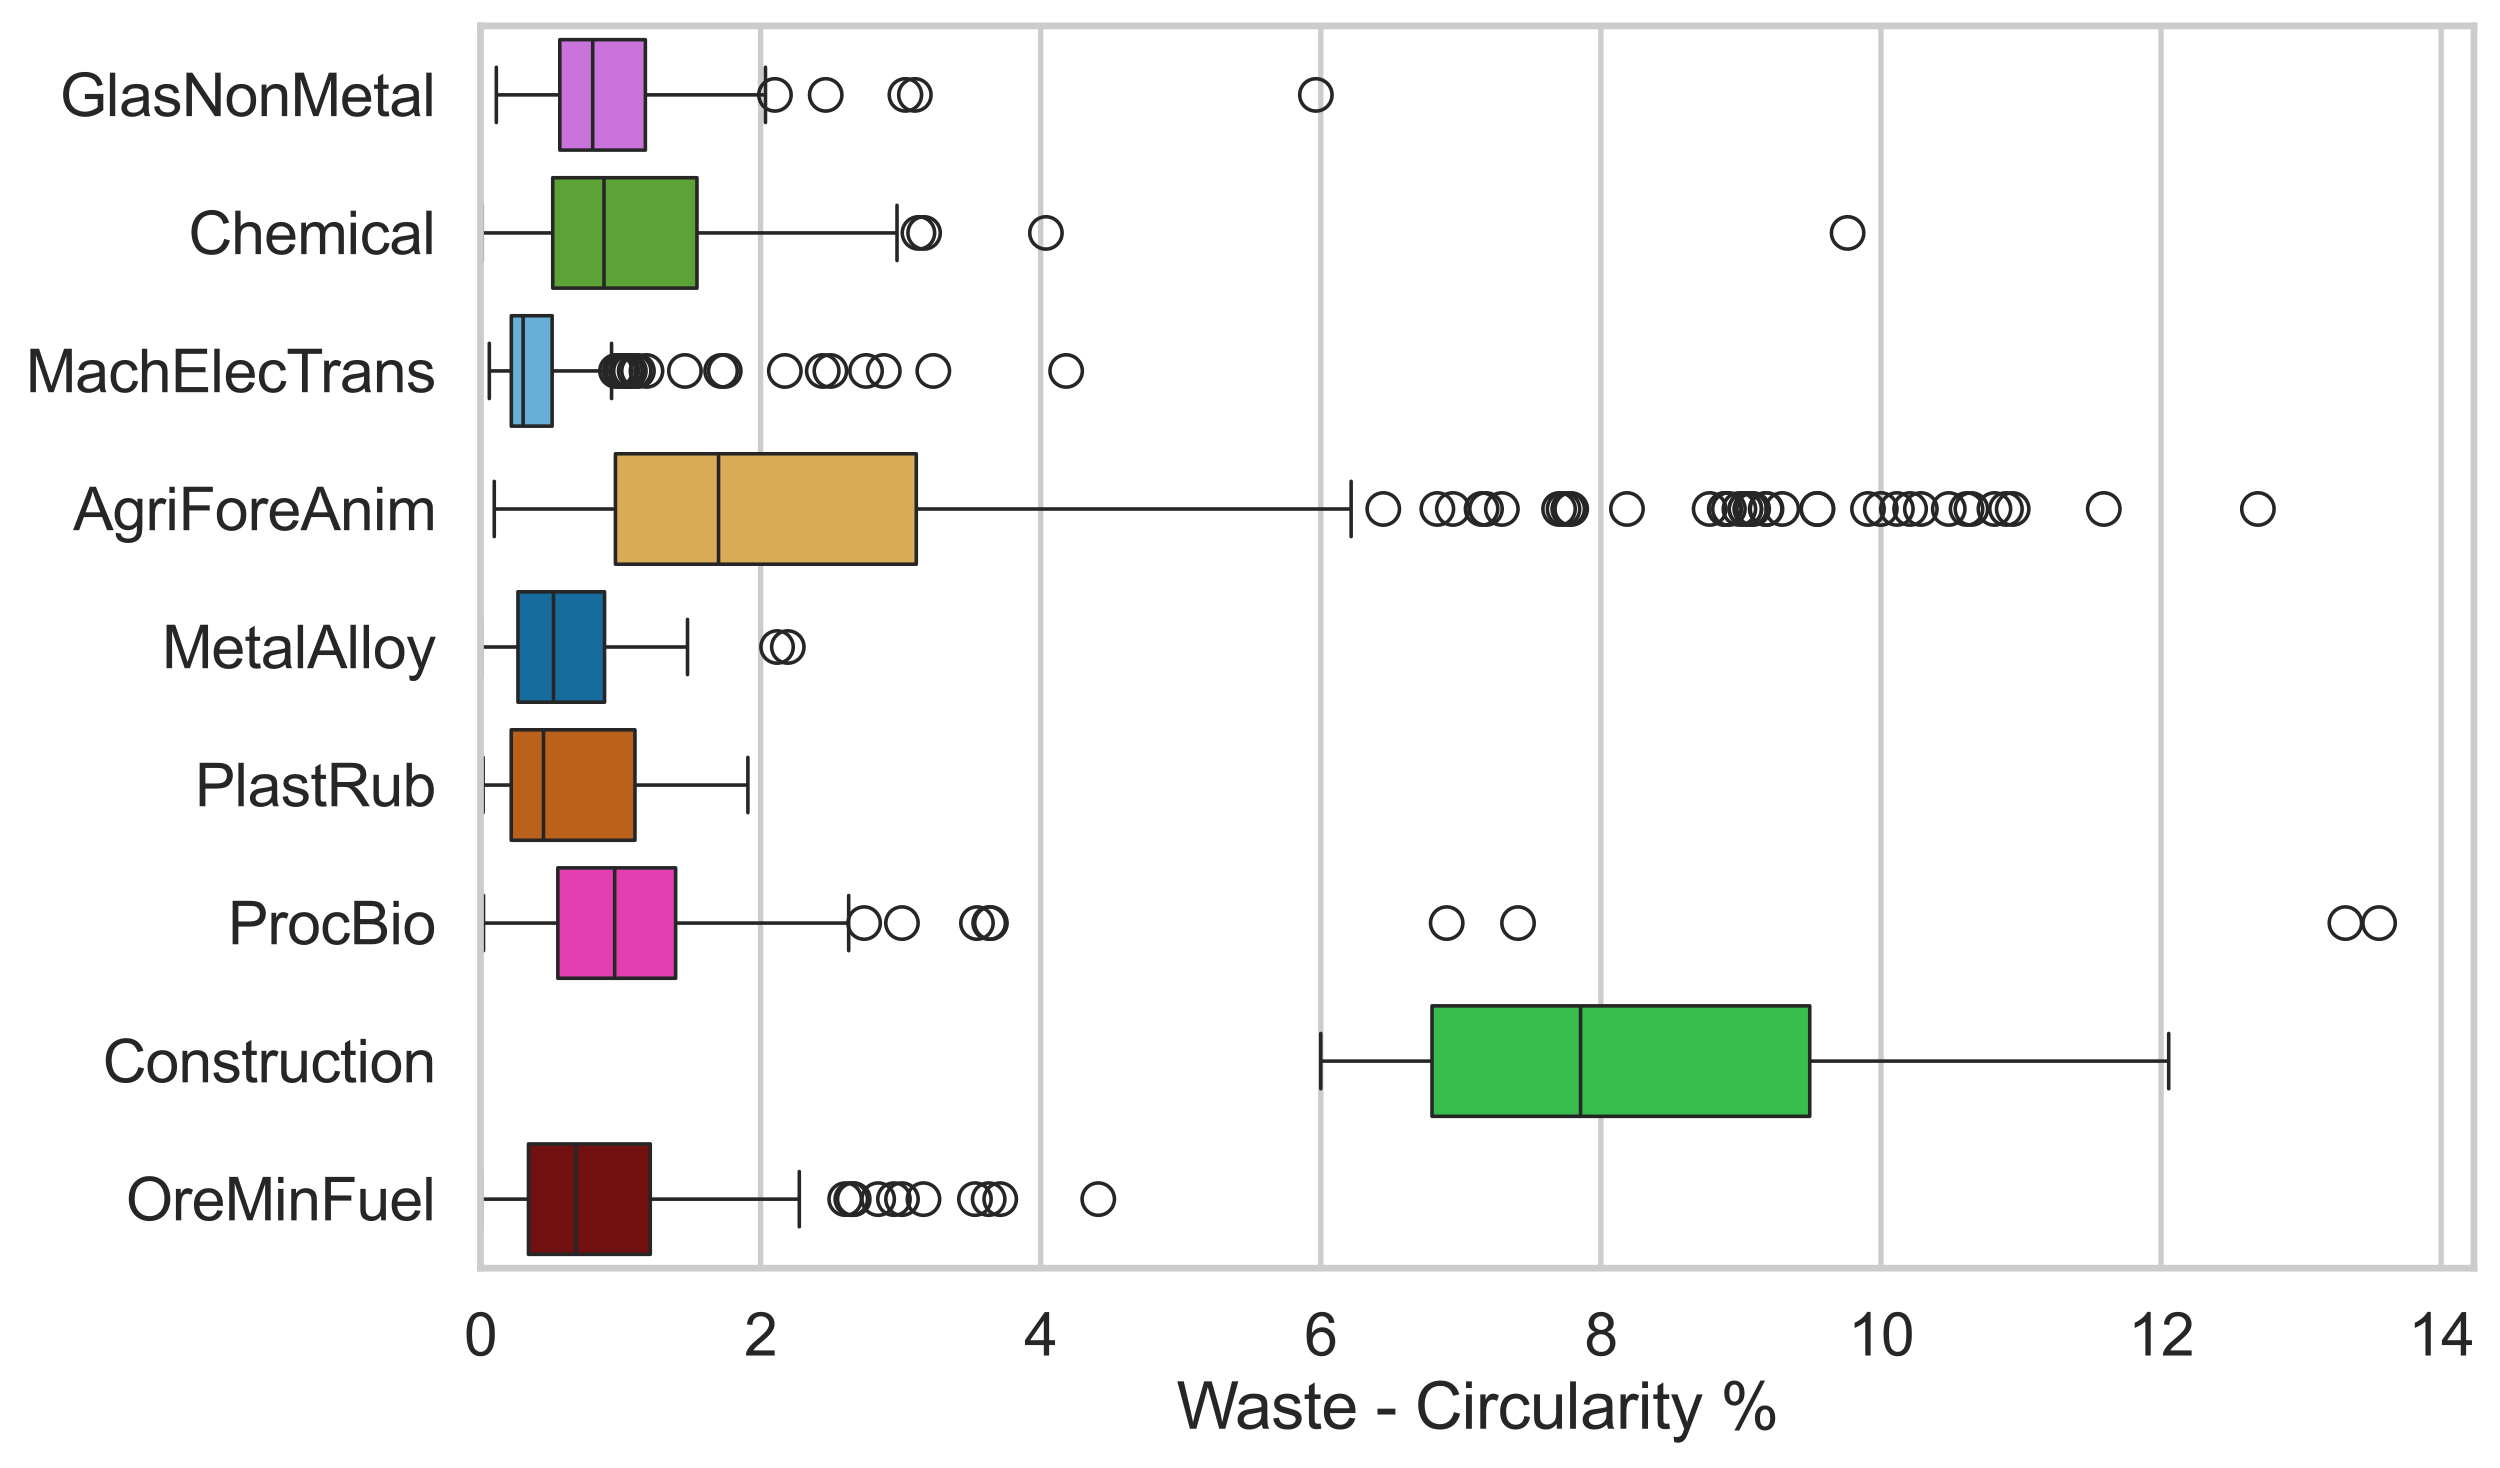 <?xml version="1.0" encoding="utf-8" standalone="no"?>
<!DOCTYPE svg PUBLIC "-//W3C//DTD SVG 1.1//EN"
  "http://www.w3.org/Graphics/SVG/1.1/DTD/svg11.dtd">
<svg xmlns:xlink="http://www.w3.org/1999/xlink" width="695.625pt" height="408.542pt" viewBox="0 0 695.625 408.542" xmlns="http://www.w3.org/2000/svg" version="1.1">
 <defs>
  <style type="text/css">*{stroke-linejoin: round; stroke-linecap: butt}</style>
 </defs>
 <g id="figure_1">
  <g id="patch_1">
   <path d="M 0 408.542 
L 695.625 408.542 
L 695.625 0 
L 0 0 
z
" style="fill: #ffffff"/>
  </g>
  <g id="axes_1">
   <g id="patch_2">
    <path d="M 133.697 352.86 
L 688.377 352.86 
L 688.377 7.2 
L 133.697 7.2 
z
" style="fill: #ffffff"/>
   </g>
   <g id="matplotlib.axis_1">
    <g id="xtick_1">
     <g id="line2d_1">
      <path d="M 133.697 352.86 
L 133.697 7.2 
" clip-path="url(#p8af85b19d1)" style="fill: none; stroke: #cccccc; stroke-width: 1.5; stroke-linecap: round"/>
     </g>
     <g id="text_1">
      <!-- 0 -->
      <g style="fill: #262626" transform="translate(129.109 377.17) scale(0.165 -0.165)">
       <defs>
        <path id="ArialMT-30" d="M 266 2259 
Q 266 3072 433 3567 
Q 600 4063 929 4331 
Q 1259 4600 1759 4600 
Q 2128 4600 2406 4451 
Q 2684 4303 2865 4023 
Q 3047 3744 3150 3342 
Q 3253 2941 3253 2259 
Q 3253 1453 3087 958 
Q 2922 463 2592 192 
Q 2263 -78 1759 -78 
Q 1097 -78 719 397 
Q 266 969 266 2259 
z
M 844 2259 
Q 844 1131 1108 757 
Q 1372 384 1759 384 
Q 2147 384 2411 759 
Q 2675 1134 2675 2259 
Q 2675 3391 2411 3762 
Q 2147 4134 1753 4134 
Q 1366 4134 1134 3806 
Q 844 3388 844 2259 
z
" transform="scale(0.016)"/>
       </defs>
       <use xlink:href="#ArialMT-30"/>
      </g>
     </g>
    </g>
    <g id="xtick_2">
     <g id="line2d_2">
      <path d="M 211.633 352.86 
L 211.633 7.2 
" clip-path="url(#p8af85b19d1)" style="fill: none; stroke: #cccccc; stroke-width: 1.5; stroke-linecap: round"/>
     </g>
     <g id="text_2">
      <!-- 2 -->
      <g style="fill: #262626" transform="translate(207.045 377.17) scale(0.165 -0.165)">
       <defs>
        <path id="ArialMT-32" d="M 3222 541 
L 3222 0 
L 194 0 
Q 188 203 259 391 
Q 375 700 629 1000 
Q 884 1300 1366 1694 
Q 2113 2306 2375 2664 
Q 2638 3022 2638 3341 
Q 2638 3675 2398 3904 
Q 2159 4134 1775 4134 
Q 1369 4134 1125 3890 
Q 881 3647 878 3216 
L 300 3275 
Q 359 3922 746 4261 
Q 1134 4600 1788 4600 
Q 2447 4600 2831 4234 
Q 3216 3869 3216 3328 
Q 3216 3053 3103 2787 
Q 2991 2522 2730 2228 
Q 2469 1934 1863 1422 
Q 1356 997 1212 845 
Q 1069 694 975 541 
L 3222 541 
z
" transform="scale(0.016)"/>
       </defs>
       <use xlink:href="#ArialMT-32"/>
      </g>
     </g>
    </g>
    <g id="xtick_3">
     <g id="line2d_3">
      <path d="M 289.569 352.86 
L 289.569 7.2 
" clip-path="url(#p8af85b19d1)" style="fill: none; stroke: #cccccc; stroke-width: 1.5; stroke-linecap: round"/>
     </g>
     <g id="text_3">
      <!-- 4 -->
      <g style="fill: #262626" transform="translate(284.981 377.17) scale(0.165 -0.165)">
       <defs>
        <path id="ArialMT-34" d="M 2069 0 
L 2069 1097 
L 81 1097 
L 81 1613 
L 2172 4581 
L 2631 4581 
L 2631 1613 
L 3250 1613 
L 3250 1097 
L 2631 1097 
L 2631 0 
L 2069 0 
z
M 2069 1613 
L 2069 3678 
L 634 1613 
L 2069 1613 
z
" transform="scale(0.016)"/>
       </defs>
       <use xlink:href="#ArialMT-34"/>
      </g>
     </g>
    </g>
    <g id="xtick_4">
     <g id="line2d_4">
      <path d="M 367.505 352.86 
L 367.505 7.2 
" clip-path="url(#p8af85b19d1)" style="fill: none; stroke: #cccccc; stroke-width: 1.5; stroke-linecap: round"/>
     </g>
     <g id="text_4">
      <!-- 6 -->
      <g style="fill: #262626" transform="translate(362.917 377.17) scale(0.165 -0.165)">
       <defs>
        <path id="ArialMT-36" d="M 3184 3459 
L 2625 3416 
Q 2550 3747 2413 3897 
Q 2184 4138 1850 4138 
Q 1581 4138 1378 3988 
Q 1113 3794 959 3422 
Q 806 3050 800 2363 
Q 1003 2672 1297 2822 
Q 1591 2972 1913 2972 
Q 2475 2972 2870 2558 
Q 3266 2144 3266 1488 
Q 3266 1056 3080 686 
Q 2894 316 2569 119 
Q 2244 -78 1831 -78 
Q 1128 -78 684 439 
Q 241 956 241 2144 
Q 241 3472 731 4075 
Q 1159 4600 1884 4600 
Q 2425 4600 2770 4297 
Q 3116 3994 3184 3459 
z
M 888 1484 
Q 888 1194 1011 928 
Q 1134 663 1356 523 
Q 1578 384 1822 384 
Q 2178 384 2434 671 
Q 2691 959 2691 1453 
Q 2691 1928 2437 2201 
Q 2184 2475 1800 2475 
Q 1419 2475 1153 2201 
Q 888 1928 888 1484 
z
" transform="scale(0.016)"/>
       </defs>
       <use xlink:href="#ArialMT-36"/>
      </g>
     </g>
    </g>
    <g id="xtick_5">
     <g id="line2d_5">
      <path d="M 445.441 352.86 
L 445.441 7.2 
" clip-path="url(#p8af85b19d1)" style="fill: none; stroke: #cccccc; stroke-width: 1.5; stroke-linecap: round"/>
     </g>
     <g id="text_5">
      <!-- 8 -->
      <g style="fill: #262626" transform="translate(440.854 377.17) scale(0.165 -0.165)">
       <defs>
        <path id="ArialMT-38" d="M 1131 2484 
Q 781 2613 612 2850 
Q 444 3088 444 3419 
Q 444 3919 803 4259 
Q 1163 4600 1759 4600 
Q 2359 4600 2725 4251 
Q 3091 3903 3091 3403 
Q 3091 3084 2923 2848 
Q 2756 2613 2416 2484 
Q 2838 2347 3058 2040 
Q 3278 1734 3278 1309 
Q 3278 722 2862 322 
Q 2447 -78 1769 -78 
Q 1091 -78 675 323 
Q 259 725 259 1325 
Q 259 1772 486 2073 
Q 713 2375 1131 2484 
z
M 1019 3438 
Q 1019 3113 1228 2906 
Q 1438 2700 1772 2700 
Q 2097 2700 2305 2904 
Q 2513 3109 2513 3406 
Q 2513 3716 2298 3927 
Q 2084 4138 1766 4138 
Q 1444 4138 1231 3931 
Q 1019 3725 1019 3438 
z
M 838 1322 
Q 838 1081 952 856 
Q 1066 631 1291 507 
Q 1516 384 1775 384 
Q 2178 384 2440 643 
Q 2703 903 2703 1303 
Q 2703 1709 2433 1975 
Q 2163 2241 1756 2241 
Q 1359 2241 1098 1978 
Q 838 1716 838 1322 
z
" transform="scale(0.016)"/>
       </defs>
       <use xlink:href="#ArialMT-38"/>
      </g>
     </g>
    </g>
    <g id="xtick_6">
     <g id="line2d_6">
      <path d="M 523.377 352.86 
L 523.377 7.2 
" clip-path="url(#p8af85b19d1)" style="fill: none; stroke: #cccccc; stroke-width: 1.5; stroke-linecap: round"/>
     </g>
     <g id="text_6">
      <!-- 10 -->
      <g style="fill: #262626" transform="translate(514.202 377.17) scale(0.165 -0.165)">
       <defs>
        <path id="ArialMT-31" d="M 2384 0 
L 1822 0 
L 1822 3584 
Q 1619 3391 1289 3197 
Q 959 3003 697 2906 
L 697 3450 
Q 1169 3672 1522 3987 
Q 1875 4303 2022 4600 
L 2384 4600 
L 2384 0 
z
" transform="scale(0.016)"/>
       </defs>
       <use xlink:href="#ArialMT-31"/>
       <use xlink:href="#ArialMT-30" transform="translate(55.615 0)"/>
      </g>
     </g>
    </g>
    <g id="xtick_7">
     <g id="line2d_7">
      <path d="M 601.313 352.86 
L 601.313 7.2 
" clip-path="url(#p8af85b19d1)" style="fill: none; stroke: #cccccc; stroke-width: 1.5; stroke-linecap: round"/>
     </g>
     <g id="text_7">
      <!-- 12 -->
      <g style="fill: #262626" transform="translate(592.138 377.17) scale(0.165 -0.165)">
       <use xlink:href="#ArialMT-31"/>
       <use xlink:href="#ArialMT-32" transform="translate(55.615 0)"/>
      </g>
     </g>
    </g>
    <g id="xtick_8">
     <g id="line2d_8">
      <path d="M 679.25 352.86 
L 679.25 7.2 
" clip-path="url(#p8af85b19d1)" style="fill: none; stroke: #cccccc; stroke-width: 1.5; stroke-linecap: round"/>
     </g>
     <g id="text_8">
      <!-- 14 -->
      <g style="fill: #262626" transform="translate(670.074 377.17) scale(0.165 -0.165)">
       <use xlink:href="#ArialMT-31"/>
       <use xlink:href="#ArialMT-34" transform="translate(55.615 0)"/>
      </g>
     </g>
    </g>
    <g id="text_9">
     <!-- Waste - Circularity % -->
     <g style="fill: #262626" transform="translate(327.366 397.553) scale(0.18 -0.18)">
      <defs>
       <path id="ArialMT-57" d="M 1294 0 
L 78 4581 
L 700 4581 
L 1397 1578 
Q 1509 1106 1591 641 
Q 1766 1375 1797 1488 
L 2669 4581 
L 3400 4581 
L 4056 2263 
Q 4303 1400 4413 641 
Q 4500 1075 4641 1638 
L 5359 4581 
L 5969 4581 
L 4713 0 
L 4128 0 
L 3163 3491 
Q 3041 3928 3019 4028 
Q 2947 3713 2884 3491 
L 1913 0 
L 1294 0 
z
" transform="scale(0.016)"/>
       <path id="ArialMT-61" d="M 2588 409 
Q 2275 144 1986 34 
Q 1697 -75 1366 -75 
Q 819 -75 525 192 
Q 231 459 231 875 
Q 231 1119 342 1320 
Q 453 1522 633 1644 
Q 813 1766 1038 1828 
Q 1203 1872 1538 1913 
Q 2219 1994 2541 2106 
Q 2544 2222 2544 2253 
Q 2544 2597 2384 2738 
Q 2169 2928 1744 2928 
Q 1347 2928 1158 2789 
Q 969 2650 878 2297 
L 328 2372 
Q 403 2725 575 2942 
Q 747 3159 1072 3276 
Q 1397 3394 1825 3394 
Q 2250 3394 2515 3294 
Q 2781 3194 2906 3042 
Q 3031 2891 3081 2659 
Q 3109 2516 3109 2141 
L 3109 1391 
Q 3109 606 3145 398 
Q 3181 191 3288 0 
L 2700 0 
Q 2613 175 2588 409 
z
M 2541 1666 
Q 2234 1541 1622 1453 
Q 1275 1403 1131 1340 
Q 988 1278 909 1158 
Q 831 1038 831 891 
Q 831 666 1001 516 
Q 1172 366 1500 366 
Q 1825 366 2078 508 
Q 2331 650 2450 897 
Q 2541 1088 2541 1459 
L 2541 1666 
z
" transform="scale(0.016)"/>
       <path id="ArialMT-73" d="M 197 991 
L 753 1078 
Q 800 744 1014 566 
Q 1228 388 1613 388 
Q 2000 388 2187 545 
Q 2375 703 2375 916 
Q 2375 1106 2209 1216 
Q 2094 1291 1634 1406 
Q 1016 1563 777 1677 
Q 538 1791 414 1992 
Q 291 2194 291 2438 
Q 291 2659 392 2848 
Q 494 3038 669 3163 
Q 800 3259 1026 3326 
Q 1253 3394 1513 3394 
Q 1903 3394 2198 3281 
Q 2494 3169 2634 2976 
Q 2775 2784 2828 2463 
L 2278 2388 
Q 2241 2644 2061 2787 
Q 1881 2931 1553 2931 
Q 1166 2931 1000 2803 
Q 834 2675 834 2503 
Q 834 2394 903 2306 
Q 972 2216 1119 2156 
Q 1203 2125 1616 2013 
Q 2213 1853 2448 1751 
Q 2684 1650 2818 1456 
Q 2953 1263 2953 975 
Q 2953 694 2789 445 
Q 2625 197 2315 61 
Q 2006 -75 1616 -75 
Q 969 -75 630 194 
Q 291 463 197 991 
z
" transform="scale(0.016)"/>
       <path id="ArialMT-74" d="M 1650 503 
L 1731 6 
Q 1494 -44 1306 -44 
Q 1000 -44 831 53 
Q 663 150 594 308 
Q 525 466 525 972 
L 525 2881 
L 113 2881 
L 113 3319 
L 525 3319 
L 525 4141 
L 1084 4478 
L 1084 3319 
L 1650 3319 
L 1650 2881 
L 1084 2881 
L 1084 941 
Q 1084 700 1114 631 
Q 1144 563 1211 522 
Q 1278 481 1403 481 
Q 1497 481 1650 503 
z
" transform="scale(0.016)"/>
       <path id="ArialMT-65" d="M 2694 1069 
L 3275 997 
Q 3138 488 2766 206 
Q 2394 -75 1816 -75 
Q 1088 -75 661 373 
Q 234 822 234 1631 
Q 234 2469 665 2931 
Q 1097 3394 1784 3394 
Q 2450 3394 2872 2941 
Q 3294 2488 3294 1666 
Q 3294 1616 3291 1516 
L 816 1516 
Q 847 969 1125 678 
Q 1403 388 1819 388 
Q 2128 388 2347 550 
Q 2566 713 2694 1069 
z
M 847 1978 
L 2700 1978 
Q 2663 2397 2488 2606 
Q 2219 2931 1791 2931 
Q 1403 2931 1139 2672 
Q 875 2413 847 1978 
z
" transform="scale(0.016)"/>
       <path id="ArialMT-20" transform="scale(0.016)"/>
       <path id="ArialMT-2d" d="M 203 1375 
L 203 1941 
L 1931 1941 
L 1931 1375 
L 203 1375 
z
" transform="scale(0.016)"/>
       <path id="ArialMT-43" d="M 3763 1606 
L 4369 1453 
Q 4178 706 3683 314 
Q 3188 -78 2472 -78 
Q 1731 -78 1267 223 
Q 803 525 561 1097 
Q 319 1669 319 2325 
Q 319 3041 592 3573 
Q 866 4106 1370 4382 
Q 1875 4659 2481 4659 
Q 3169 4659 3637 4309 
Q 4106 3959 4291 3325 
L 3694 3184 
Q 3534 3684 3231 3912 
Q 2928 4141 2469 4141 
Q 1941 4141 1586 3887 
Q 1231 3634 1087 3207 
Q 944 2781 944 2328 
Q 944 1744 1114 1308 
Q 1284 872 1643 656 
Q 2003 441 2422 441 
Q 2931 441 3284 734 
Q 3638 1028 3763 1606 
z
" transform="scale(0.016)"/>
       <path id="ArialMT-69" d="M 425 3934 
L 425 4581 
L 988 4581 
L 988 3934 
L 425 3934 
z
M 425 0 
L 425 3319 
L 988 3319 
L 988 0 
L 425 0 
z
" transform="scale(0.016)"/>
       <path id="ArialMT-72" d="M 416 0 
L 416 3319 
L 922 3319 
L 922 2816 
Q 1116 3169 1280 3281 
Q 1444 3394 1641 3394 
Q 1925 3394 2219 3213 
L 2025 2691 
Q 1819 2813 1613 2813 
Q 1428 2813 1281 2702 
Q 1134 2591 1072 2394 
Q 978 2094 978 1738 
L 978 0 
L 416 0 
z
" transform="scale(0.016)"/>
       <path id="ArialMT-63" d="M 2588 1216 
L 3141 1144 
Q 3050 572 2676 248 
Q 2303 -75 1759 -75 
Q 1078 -75 664 370 
Q 250 816 250 1647 
Q 250 2184 428 2587 
Q 606 2991 970 3192 
Q 1334 3394 1763 3394 
Q 2303 3394 2647 3120 
Q 2991 2847 3088 2344 
L 2541 2259 
Q 2463 2594 2264 2762 
Q 2066 2931 1784 2931 
Q 1359 2931 1093 2626 
Q 828 2322 828 1663 
Q 828 994 1084 691 
Q 1341 388 1753 388 
Q 2084 388 2306 591 
Q 2528 794 2588 1216 
z
" transform="scale(0.016)"/>
       <path id="ArialMT-75" d="M 2597 0 
L 2597 488 
Q 2209 -75 1544 -75 
Q 1250 -75 995 37 
Q 741 150 617 320 
Q 494 491 444 738 
Q 409 903 409 1263 
L 409 3319 
L 972 3319 
L 972 1478 
Q 972 1038 1006 884 
Q 1059 663 1231 536 
Q 1403 409 1656 409 
Q 1909 409 2131 539 
Q 2353 669 2445 892 
Q 2538 1116 2538 1541 
L 2538 3319 
L 3100 3319 
L 3100 0 
L 2597 0 
z
" transform="scale(0.016)"/>
       <path id="ArialMT-6c" d="M 409 0 
L 409 4581 
L 972 4581 
L 972 0 
L 409 0 
z
" transform="scale(0.016)"/>
       <path id="ArialMT-79" d="M 397 -1278 
L 334 -750 
Q 519 -800 656 -800 
Q 844 -800 956 -737 
Q 1069 -675 1141 -563 
Q 1194 -478 1313 -144 
Q 1328 -97 1363 -6 
L 103 3319 
L 709 3319 
L 1400 1397 
Q 1534 1031 1641 628 
Q 1738 1016 1872 1384 
L 2581 3319 
L 3144 3319 
L 1881 -56 
Q 1678 -603 1566 -809 
Q 1416 -1088 1222 -1217 
Q 1028 -1347 759 -1347 
Q 597 -1347 397 -1278 
z
" transform="scale(0.016)"/>
       <path id="ArialMT-25" d="M 372 3481 
Q 372 3972 619 4315 
Q 866 4659 1334 4659 
Q 1766 4659 2048 4351 
Q 2331 4044 2331 3447 
Q 2331 2866 2045 2552 
Q 1759 2238 1341 2238 
Q 925 2238 648 2547 
Q 372 2856 372 3481 
z
M 1350 4272 
Q 1141 4272 1002 4090 
Q 863 3909 863 3425 
Q 863 2984 1003 2804 
Q 1144 2625 1350 2625 
Q 1563 2625 1702 2806 
Q 1841 2988 1841 3469 
Q 1841 3913 1700 4092 
Q 1559 4272 1350 4272 
z
M 1353 -169 
L 3859 4659 
L 4316 4659 
L 1819 -169 
L 1353 -169 
z
M 3334 1075 
Q 3334 1569 3581 1911 
Q 3828 2253 4300 2253 
Q 4731 2253 5014 1945 
Q 5297 1638 5297 1041 
Q 5297 459 5011 145 
Q 4725 -169 4303 -169 
Q 3888 -169 3611 142 
Q 3334 453 3334 1075 
z
M 4316 1866 
Q 4103 1866 3964 1684 
Q 3825 1503 3825 1019 
Q 3825 581 3965 400 
Q 4106 219 4313 219 
Q 4528 219 4667 400 
Q 4806 581 4806 1063 
Q 4806 1506 4665 1686 
Q 4525 1866 4316 1866 
z
" transform="scale(0.016)"/>
      </defs>
      <use xlink:href="#ArialMT-57"/>
      <use xlink:href="#ArialMT-61" transform="translate(90.635 0)"/>
      <use xlink:href="#ArialMT-73" transform="translate(146.25 0)"/>
      <use xlink:href="#ArialMT-74" transform="translate(196.25 0)"/>
      <use xlink:href="#ArialMT-65" transform="translate(224.033 0)"/>
      <use xlink:href="#ArialMT-20" transform="translate(279.648 0)"/>
      <use xlink:href="#ArialMT-2d" transform="translate(307.432 0)"/>
      <use xlink:href="#ArialMT-20" transform="translate(340.732 0)"/>
      <use xlink:href="#ArialMT-43" transform="translate(368.516 0)"/>
      <use xlink:href="#ArialMT-69" transform="translate(440.732 0)"/>
      <use xlink:href="#ArialMT-72" transform="translate(462.949 0)"/>
      <use xlink:href="#ArialMT-63" transform="translate(496.25 0)"/>
      <use xlink:href="#ArialMT-75" transform="translate(546.25 0)"/>
      <use xlink:href="#ArialMT-6c" transform="translate(601.865 0)"/>
      <use xlink:href="#ArialMT-61" transform="translate(624.082 0)"/>
      <use xlink:href="#ArialMT-72" transform="translate(679.697 0)"/>
      <use xlink:href="#ArialMT-69" transform="translate(712.998 0)"/>
      <use xlink:href="#ArialMT-74" transform="translate(735.215 0)"/>
      <use xlink:href="#ArialMT-79" transform="translate(762.998 0)"/>
      <use xlink:href="#ArialMT-20" transform="translate(812.998 0)"/>
      <use xlink:href="#ArialMT-25" transform="translate(840.781 0)"/>
     </g>
    </g>
   </g>
   <g id="matplotlib.axis_2">
    <g id="ytick_1">
     <g id="text_10">
      <!-- GlasNonMetal -->
      <g style="fill: #262626" transform="translate(16.659 32.309) scale(0.165 -0.165)">
       <defs>
        <path id="ArialMT-47" d="M 2638 1797 
L 2638 2334 
L 4578 2338 
L 4578 638 
Q 4131 281 3656 101 
Q 3181 -78 2681 -78 
Q 2006 -78 1454 211 
Q 903 500 622 1047 
Q 341 1594 341 2269 
Q 341 2938 620 3517 
Q 900 4097 1425 4378 
Q 1950 4659 2634 4659 
Q 3131 4659 3532 4498 
Q 3934 4338 4162 4050 
Q 4391 3763 4509 3300 
L 3963 3150 
Q 3859 3500 3706 3700 
Q 3553 3900 3268 4020 
Q 2984 4141 2638 4141 
Q 2222 4141 1919 4014 
Q 1616 3888 1430 3681 
Q 1244 3475 1141 3228 
Q 966 2803 966 2306 
Q 966 1694 1177 1281 
Q 1388 869 1791 669 
Q 2194 469 2647 469 
Q 3041 469 3416 620 
Q 3791 772 3984 944 
L 3984 1797 
L 2638 1797 
z
" transform="scale(0.016)"/>
        <path id="ArialMT-4e" d="M 488 0 
L 488 4581 
L 1109 4581 
L 3516 984 
L 3516 4581 
L 4097 4581 
L 4097 0 
L 3475 0 
L 1069 3600 
L 1069 0 
L 488 0 
z
" transform="scale(0.016)"/>
        <path id="ArialMT-6f" d="M 213 1659 
Q 213 2581 725 3025 
Q 1153 3394 1769 3394 
Q 2453 3394 2887 2945 
Q 3322 2497 3322 1706 
Q 3322 1066 3130 698 
Q 2938 331 2570 128 
Q 2203 -75 1769 -75 
Q 1072 -75 642 372 
Q 213 819 213 1659 
z
M 791 1659 
Q 791 1022 1069 705 
Q 1347 388 1769 388 
Q 2188 388 2466 706 
Q 2744 1025 2744 1678 
Q 2744 2294 2464 2611 
Q 2184 2928 1769 2928 
Q 1347 2928 1069 2612 
Q 791 2297 791 1659 
z
" transform="scale(0.016)"/>
        <path id="ArialMT-6e" d="M 422 0 
L 422 3319 
L 928 3319 
L 928 2847 
Q 1294 3394 1984 3394 
Q 2284 3394 2536 3286 
Q 2788 3178 2913 3003 
Q 3038 2828 3088 2588 
Q 3119 2431 3119 2041 
L 3119 0 
L 2556 0 
L 2556 2019 
Q 2556 2363 2490 2533 
Q 2425 2703 2258 2804 
Q 2091 2906 1866 2906 
Q 1506 2906 1245 2678 
Q 984 2450 984 1813 
L 984 0 
L 422 0 
z
" transform="scale(0.016)"/>
        <path id="ArialMT-4d" d="M 475 0 
L 475 4581 
L 1388 4581 
L 2472 1338 
Q 2622 884 2691 659 
Q 2769 909 2934 1394 
L 4031 4581 
L 4847 4581 
L 4847 0 
L 4263 0 
L 4263 3834 
L 2931 0 
L 2384 0 
L 1059 3900 
L 1059 0 
L 475 0 
z
" transform="scale(0.016)"/>
       </defs>
       <use xlink:href="#ArialMT-47"/>
       <use xlink:href="#ArialMT-6c" transform="translate(77.783 0)"/>
       <use xlink:href="#ArialMT-61" transform="translate(100 0)"/>
       <use xlink:href="#ArialMT-73" transform="translate(155.615 0)"/>
       <use xlink:href="#ArialMT-4e" transform="translate(205.615 0)"/>
       <use xlink:href="#ArialMT-6f" transform="translate(277.832 0)"/>
       <use xlink:href="#ArialMT-6e" transform="translate(333.447 0)"/>
       <use xlink:href="#ArialMT-4d" transform="translate(389.062 0)"/>
       <use xlink:href="#ArialMT-65" transform="translate(472.363 0)"/>
       <use xlink:href="#ArialMT-74" transform="translate(527.979 0)"/>
       <use xlink:href="#ArialMT-61" transform="translate(555.762 0)"/>
       <use xlink:href="#ArialMT-6c" transform="translate(611.377 0)"/>
      </g>
     </g>
    </g>
    <g id="ytick_2">
     <g id="text_11">
      <!-- Chemical -->
      <g style="fill: #262626" transform="translate(52.428 70.715) scale(0.165 -0.165)">
       <defs>
        <path id="ArialMT-68" d="M 422 0 
L 422 4581 
L 984 4581 
L 984 2938 
Q 1378 3394 1978 3394 
Q 2347 3394 2619 3248 
Q 2891 3103 3008 2847 
Q 3125 2591 3125 2103 
L 3125 0 
L 2563 0 
L 2563 2103 
Q 2563 2525 2380 2717 
Q 2197 2909 1863 2909 
Q 1613 2909 1392 2779 
Q 1172 2650 1078 2428 
Q 984 2206 984 1816 
L 984 0 
L 422 0 
z
" transform="scale(0.016)"/>
        <path id="ArialMT-6d" d="M 422 0 
L 422 3319 
L 925 3319 
L 925 2853 
Q 1081 3097 1340 3245 
Q 1600 3394 1931 3394 
Q 2300 3394 2536 3241 
Q 2772 3088 2869 2813 
Q 3263 3394 3894 3394 
Q 4388 3394 4653 3120 
Q 4919 2847 4919 2278 
L 4919 0 
L 4359 0 
L 4359 2091 
Q 4359 2428 4304 2576 
Q 4250 2725 4106 2815 
Q 3963 2906 3769 2906 
Q 3419 2906 3187 2673 
Q 2956 2441 2956 1928 
L 2956 0 
L 2394 0 
L 2394 2156 
Q 2394 2531 2256 2718 
Q 2119 2906 1806 2906 
Q 1569 2906 1367 2781 
Q 1166 2656 1075 2415 
Q 984 2175 984 1722 
L 984 0 
L 422 0 
z
" transform="scale(0.016)"/>
       </defs>
       <use xlink:href="#ArialMT-43"/>
       <use xlink:href="#ArialMT-68" transform="translate(72.217 0)"/>
       <use xlink:href="#ArialMT-65" transform="translate(127.832 0)"/>
       <use xlink:href="#ArialMT-6d" transform="translate(183.447 0)"/>
       <use xlink:href="#ArialMT-69" transform="translate(266.748 0)"/>
       <use xlink:href="#ArialMT-63" transform="translate(288.965 0)"/>
       <use xlink:href="#ArialMT-61" transform="translate(338.965 0)"/>
       <use xlink:href="#ArialMT-6c" transform="translate(394.58 0)"/>
      </g>
     </g>
    </g>
    <g id="ytick_3">
     <g id="text_12">
      <!-- MachElecTrans -->
      <g style="fill: #262626" transform="translate(7.2 109.122) scale(0.165 -0.165)">
       <defs>
        <path id="ArialMT-45" d="M 506 0 
L 506 4581 
L 3819 4581 
L 3819 4041 
L 1113 4041 
L 1113 2638 
L 3647 2638 
L 3647 2100 
L 1113 2100 
L 1113 541 
L 3925 541 
L 3925 0 
L 506 0 
z
" transform="scale(0.016)"/>
        <path id="ArialMT-54" d="M 1659 0 
L 1659 4041 
L 150 4041 
L 150 4581 
L 3781 4581 
L 3781 4041 
L 2266 4041 
L 2266 0 
L 1659 0 
z
" transform="scale(0.016)"/>
       </defs>
       <use xlink:href="#ArialMT-4d"/>
       <use xlink:href="#ArialMT-61" transform="translate(83.301 0)"/>
       <use xlink:href="#ArialMT-63" transform="translate(138.916 0)"/>
       <use xlink:href="#ArialMT-68" transform="translate(188.916 0)"/>
       <use xlink:href="#ArialMT-45" transform="translate(244.531 0)"/>
       <use xlink:href="#ArialMT-6c" transform="translate(311.23 0)"/>
       <use xlink:href="#ArialMT-65" transform="translate(333.447 0)"/>
       <use xlink:href="#ArialMT-63" transform="translate(389.062 0)"/>
       <use xlink:href="#ArialMT-54" transform="translate(439.062 0)"/>
       <use xlink:href="#ArialMT-72" transform="translate(496.396 0)"/>
       <use xlink:href="#ArialMT-61" transform="translate(529.697 0)"/>
       <use xlink:href="#ArialMT-6e" transform="translate(585.312 0)"/>
       <use xlink:href="#ArialMT-73" transform="translate(640.928 0)"/>
      </g>
     </g>
    </g>
    <g id="ytick_4">
     <g id="text_13">
      <!-- AgriForeAnim -->
      <g style="fill: #262626" transform="translate(20.341 147.529) scale(0.165 -0.165)">
       <defs>
        <path id="ArialMT-41" d="M -9 0 
L 1750 4581 
L 2403 4581 
L 4278 0 
L 3588 0 
L 3053 1388 
L 1138 1388 
L 634 0 
L -9 0 
z
M 1313 1881 
L 2866 1881 
L 2388 3150 
Q 2169 3728 2063 4100 
Q 1975 3659 1816 3225 
L 1313 1881 
z
" transform="scale(0.016)"/>
        <path id="ArialMT-67" d="M 319 -275 
L 866 -356 
Q 900 -609 1056 -725 
Q 1266 -881 1628 -881 
Q 2019 -881 2231 -725 
Q 2444 -569 2519 -288 
Q 2563 -116 2559 434 
Q 2191 0 1641 0 
Q 956 0 581 494 
Q 206 988 206 1678 
Q 206 2153 378 2554 
Q 550 2956 876 3175 
Q 1203 3394 1644 3394 
Q 2231 3394 2613 2919 
L 2613 3319 
L 3131 3319 
L 3131 450 
Q 3131 -325 2973 -648 
Q 2816 -972 2473 -1159 
Q 2131 -1347 1631 -1347 
Q 1038 -1347 672 -1080 
Q 306 -813 319 -275 
z
M 784 1719 
Q 784 1066 1043 766 
Q 1303 466 1694 466 
Q 2081 466 2343 764 
Q 2606 1063 2606 1700 
Q 2606 2309 2336 2618 
Q 2066 2928 1684 2928 
Q 1309 2928 1046 2623 
Q 784 2319 784 1719 
z
" transform="scale(0.016)"/>
        <path id="ArialMT-46" d="M 525 0 
L 525 4581 
L 3616 4581 
L 3616 4041 
L 1131 4041 
L 1131 2622 
L 3281 2622 
L 3281 2081 
L 1131 2081 
L 1131 0 
L 525 0 
z
" transform="scale(0.016)"/>
       </defs>
       <use xlink:href="#ArialMT-41"/>
       <use xlink:href="#ArialMT-67" transform="translate(66.699 0)"/>
       <use xlink:href="#ArialMT-72" transform="translate(122.314 0)"/>
       <use xlink:href="#ArialMT-69" transform="translate(155.615 0)"/>
       <use xlink:href="#ArialMT-46" transform="translate(177.832 0)"/>
       <use xlink:href="#ArialMT-6f" transform="translate(238.916 0)"/>
       <use xlink:href="#ArialMT-72" transform="translate(294.531 0)"/>
       <use xlink:href="#ArialMT-65" transform="translate(327.832 0)"/>
       <use xlink:href="#ArialMT-41" transform="translate(383.447 0)"/>
       <use xlink:href="#ArialMT-6e" transform="translate(450.146 0)"/>
       <use xlink:href="#ArialMT-69" transform="translate(505.762 0)"/>
       <use xlink:href="#ArialMT-6d" transform="translate(527.979 0)"/>
      </g>
     </g>
    </g>
    <g id="ytick_5">
     <g id="text_14">
      <!-- MetalAlloy -->
      <g style="fill: #262626" transform="translate(45.088 185.935) scale(0.165 -0.165)">
       <use xlink:href="#ArialMT-4d"/>
       <use xlink:href="#ArialMT-65" transform="translate(83.301 0)"/>
       <use xlink:href="#ArialMT-74" transform="translate(138.916 0)"/>
       <use xlink:href="#ArialMT-61" transform="translate(166.699 0)"/>
       <use xlink:href="#ArialMT-6c" transform="translate(222.314 0)"/>
       <use xlink:href="#ArialMT-41" transform="translate(244.531 0)"/>
       <use xlink:href="#ArialMT-6c" transform="translate(311.23 0)"/>
       <use xlink:href="#ArialMT-6c" transform="translate(333.447 0)"/>
       <use xlink:href="#ArialMT-6f" transform="translate(355.664 0)"/>
       <use xlink:href="#ArialMT-79" transform="translate(411.279 0)"/>
      </g>
     </g>
    </g>
    <g id="ytick_6">
     <g id="text_15">
      <!-- PlastRub -->
      <g style="fill: #262626" transform="translate(54.248 224.342) scale(0.165 -0.165)">
       <defs>
        <path id="ArialMT-50" d="M 494 0 
L 494 4581 
L 2222 4581 
Q 2678 4581 2919 4538 
Q 3256 4481 3484 4323 
Q 3713 4166 3852 3881 
Q 3991 3597 3991 3256 
Q 3991 2672 3619 2267 
Q 3247 1863 2275 1863 
L 1100 1863 
L 1100 0 
L 494 0 
z
M 1100 2403 
L 2284 2403 
Q 2872 2403 3119 2622 
Q 3366 2841 3366 3238 
Q 3366 3525 3220 3729 
Q 3075 3934 2838 4000 
Q 2684 4041 2272 4041 
L 1100 4041 
L 1100 2403 
z
" transform="scale(0.016)"/>
        <path id="ArialMT-52" d="M 503 0 
L 503 4581 
L 2534 4581 
Q 3147 4581 3465 4457 
Q 3784 4334 3975 4021 
Q 4166 3709 4166 3331 
Q 4166 2844 3850 2509 
Q 3534 2175 2875 2084 
Q 3116 1969 3241 1856 
Q 3506 1613 3744 1247 
L 4541 0 
L 3778 0 
L 3172 953 
Q 2906 1366 2734 1584 
Q 2563 1803 2427 1890 
Q 2291 1978 2150 2013 
Q 2047 2034 1813 2034 
L 1109 2034 
L 1109 0 
L 503 0 
z
M 1109 2559 
L 2413 2559 
Q 2828 2559 3062 2645 
Q 3297 2731 3419 2920 
Q 3541 3109 3541 3331 
Q 3541 3656 3305 3865 
Q 3069 4075 2559 4075 
L 1109 4075 
L 1109 2559 
z
" transform="scale(0.016)"/>
        <path id="ArialMT-62" d="M 941 0 
L 419 0 
L 419 4581 
L 981 4581 
L 981 2947 
Q 1338 3394 1891 3394 
Q 2197 3394 2470 3270 
Q 2744 3147 2920 2923 
Q 3097 2700 3197 2384 
Q 3297 2069 3297 1709 
Q 3297 856 2875 390 
Q 2453 -75 1863 -75 
Q 1275 -75 941 416 
L 941 0 
z
M 934 1684 
Q 934 1088 1097 822 
Q 1363 388 1816 388 
Q 2184 388 2453 708 
Q 2722 1028 2722 1663 
Q 2722 2313 2464 2622 
Q 2206 2931 1841 2931 
Q 1472 2931 1203 2611 
Q 934 2291 934 1684 
z
" transform="scale(0.016)"/>
       </defs>
       <use xlink:href="#ArialMT-50"/>
       <use xlink:href="#ArialMT-6c" transform="translate(66.699 0)"/>
       <use xlink:href="#ArialMT-61" transform="translate(88.916 0)"/>
       <use xlink:href="#ArialMT-73" transform="translate(144.531 0)"/>
       <use xlink:href="#ArialMT-74" transform="translate(194.531 0)"/>
       <use xlink:href="#ArialMT-52" transform="translate(222.314 0)"/>
       <use xlink:href="#ArialMT-75" transform="translate(294.531 0)"/>
       <use xlink:href="#ArialMT-62" transform="translate(350.146 0)"/>
      </g>
     </g>
    </g>
    <g id="ytick_7">
     <g id="text_16">
      <!-- ProcBio -->
      <g style="fill: #262626" transform="translate(63.424 262.749) scale(0.165 -0.165)">
       <defs>
        <path id="ArialMT-42" d="M 469 0 
L 469 4581 
L 2188 4581 
Q 2713 4581 3030 4442 
Q 3347 4303 3526 4014 
Q 3706 3725 3706 3409 
Q 3706 3116 3547 2856 
Q 3388 2597 3066 2438 
Q 3481 2316 3704 2022 
Q 3928 1728 3928 1328 
Q 3928 1006 3792 729 
Q 3656 453 3456 303 
Q 3256 153 2954 76 
Q 2653 0 2216 0 
L 469 0 
z
M 1075 2656 
L 2066 2656 
Q 2469 2656 2644 2709 
Q 2875 2778 2992 2937 
Q 3109 3097 3109 3338 
Q 3109 3566 3000 3739 
Q 2891 3913 2687 3977 
Q 2484 4041 1991 4041 
L 1075 4041 
L 1075 2656 
z
M 1075 541 
L 2216 541 
Q 2509 541 2628 563 
Q 2838 600 2978 687 
Q 3119 775 3209 942 
Q 3300 1109 3300 1328 
Q 3300 1584 3169 1773 
Q 3038 1963 2805 2039 
Q 2572 2116 2134 2116 
L 1075 2116 
L 1075 541 
z
" transform="scale(0.016)"/>
       </defs>
       <use xlink:href="#ArialMT-50"/>
       <use xlink:href="#ArialMT-72" transform="translate(66.699 0)"/>
       <use xlink:href="#ArialMT-6f" transform="translate(100 0)"/>
       <use xlink:href="#ArialMT-63" transform="translate(155.615 0)"/>
       <use xlink:href="#ArialMT-42" transform="translate(205.615 0)"/>
       <use xlink:href="#ArialMT-69" transform="translate(272.314 0)"/>
       <use xlink:href="#ArialMT-6f" transform="translate(294.531 0)"/>
      </g>
     </g>
    </g>
    <g id="ytick_8">
     <g id="text_17">
      <!-- Construction -->
      <g style="fill: #262626" transform="translate(28.575 301.155) scale(0.165 -0.165)">
       <use xlink:href="#ArialMT-43"/>
       <use xlink:href="#ArialMT-6f" transform="translate(72.217 0)"/>
       <use xlink:href="#ArialMT-6e" transform="translate(127.832 0)"/>
       <use xlink:href="#ArialMT-73" transform="translate(183.447 0)"/>
       <use xlink:href="#ArialMT-74" transform="translate(233.447 0)"/>
       <use xlink:href="#ArialMT-72" transform="translate(261.23 0)"/>
       <use xlink:href="#ArialMT-75" transform="translate(294.531 0)"/>
       <use xlink:href="#ArialMT-63" transform="translate(350.146 0)"/>
       <use xlink:href="#ArialMT-74" transform="translate(400.146 0)"/>
       <use xlink:href="#ArialMT-69" transform="translate(427.93 0)"/>
       <use xlink:href="#ArialMT-6f" transform="translate(450.146 0)"/>
       <use xlink:href="#ArialMT-6e" transform="translate(505.762 0)"/>
      </g>
     </g>
    </g>
    <g id="ytick_9">
     <g id="text_18">
      <!-- OreMinFuel -->
      <g style="fill: #262626" transform="translate(35.013 339.562) scale(0.165 -0.165)">
       <defs>
        <path id="ArialMT-4f" d="M 309 2231 
Q 309 3372 921 4017 
Q 1534 4663 2503 4663 
Q 3138 4663 3647 4359 
Q 4156 4056 4423 3514 
Q 4691 2972 4691 2284 
Q 4691 1588 4409 1038 
Q 4128 488 3612 205 
Q 3097 -78 2500 -78 
Q 1853 -78 1343 234 
Q 834 547 571 1087 
Q 309 1628 309 2231 
z
M 934 2222 
Q 934 1394 1379 917 
Q 1825 441 2497 441 
Q 3181 441 3623 922 
Q 4066 1403 4066 2288 
Q 4066 2847 3877 3264 
Q 3688 3681 3323 3911 
Q 2959 4141 2506 4141 
Q 1863 4141 1398 3698 
Q 934 3256 934 2222 
z
" transform="scale(0.016)"/>
       </defs>
       <use xlink:href="#ArialMT-4f"/>
       <use xlink:href="#ArialMT-72" transform="translate(77.783 0)"/>
       <use xlink:href="#ArialMT-65" transform="translate(111.084 0)"/>
       <use xlink:href="#ArialMT-4d" transform="translate(166.699 0)"/>
       <use xlink:href="#ArialMT-69" transform="translate(250 0)"/>
       <use xlink:href="#ArialMT-6e" transform="translate(272.217 0)"/>
       <use xlink:href="#ArialMT-46" transform="translate(327.832 0)"/>
       <use xlink:href="#ArialMT-75" transform="translate(388.916 0)"/>
       <use xlink:href="#ArialMT-65" transform="translate(444.531 0)"/>
       <use xlink:href="#ArialMT-6c" transform="translate(500.146 0)"/>
      </g>
     </g>
    </g>
   </g>
   <g id="patch_3">
    <path d="M 155.765 11.041 
L 155.765 41.766 
L 179.572 41.766 
L 179.572 11.041 
L 155.765 11.041 
z
" clip-path="url(#p8af85b19d1)" style="fill: #ca74db; stroke: #262626; stroke-linejoin: miter"/>
   </g>
   <g id="line2d_9">
    <path d="M 155.765 26.403 
L 138.103 26.403 
" clip-path="url(#p8af85b19d1)" style="fill: none; stroke: #262626"/>
   </g>
   <g id="line2d_10">
    <path d="M 179.572 26.403 
L 212.991 26.403 
" clip-path="url(#p8af85b19d1)" style="fill: none; stroke: #262626"/>
   </g>
   <g id="line2d_11">
    <path d="M 138.103 18.722 
L 138.103 34.085 
" clip-path="url(#p8af85b19d1)" style="fill: none; stroke: #262626; stroke-linecap: round"/>
   </g>
   <g id="line2d_12">
    <path d="M 212.991 18.722 
L 212.991 34.085 
" clip-path="url(#p8af85b19d1)" style="fill: none; stroke: #262626; stroke-linecap: round"/>
   </g>
   <g id="line2d_13">
    <defs>
     <path id="m3d210e9959" d="M 0 4.5 
C 1.193 4.5 2.338 4.026 3.182 3.182 
C 4.026 2.338 4.5 1.193 4.5 0 
C 4.5 -1.193 4.026 -2.338 3.182 -3.182 
C 2.338 -4.026 1.193 -4.5 0 -4.5 
C -1.193 -4.5 -2.338 -4.026 -3.182 -3.182 
C -4.026 -2.338 -4.5 -1.193 -4.5 0 
C -4.5 1.193 -4.026 2.338 -3.182 3.182 
C -2.338 4.026 -1.193 4.5 0 4.5 
z
" style="stroke: #262626"/>
    </defs>
    <g clip-path="url(#p8af85b19d1)">
     <use xlink:href="#m3d210e9959" x="254.562" y="26.403" style="fill-opacity: 0; stroke: #262626"/>
     <use xlink:href="#m3d210e9959" x="366.146" y="26.403" style="fill-opacity: 0; stroke: #262626"/>
     <use xlink:href="#m3d210e9959" x="229.757" y="26.403" style="fill-opacity: 0; stroke: #262626"/>
     <use xlink:href="#m3d210e9959" x="251.927" y="26.403" style="fill-opacity: 0; stroke: #262626"/>
     <use xlink:href="#m3d210e9959" x="215.631" y="26.403" style="fill-opacity: 0; stroke: #262626"/>
    </g>
   </g>
   <g id="patch_4">
    <path d="M 153.803 49.447 
L 153.803 80.173 
L 193.932 80.173 
L 193.932 49.447 
L 153.803 49.447 
z
" clip-path="url(#p8af85b19d1)" style="fill: #5ca236; stroke: #262626; stroke-linejoin: miter"/>
   </g>
   <g id="line2d_14">
    <path d="M 153.803 64.81 
L 134.189 64.81 
" clip-path="url(#p8af85b19d1)" style="fill: none; stroke: #262626"/>
   </g>
   <g id="line2d_15">
    <path d="M 193.932 64.81 
L 249.595 64.81 
" clip-path="url(#p8af85b19d1)" style="fill: none; stroke: #262626"/>
   </g>
   <g id="line2d_16">
    <path d="M 134.189 57.129 
L 134.189 72.491 
" clip-path="url(#p8af85b19d1)" style="fill: none; stroke: #262626; stroke-linecap: round"/>
   </g>
   <g id="line2d_17">
    <path d="M 249.595 57.129 
L 249.595 72.491 
" clip-path="url(#p8af85b19d1)" style="fill: none; stroke: #262626; stroke-linecap: round"/>
   </g>
   <g id="line2d_18">
    <g clip-path="url(#p8af85b19d1)">
     <use xlink:href="#m3d210e9959" x="291.026" y="64.81" style="fill-opacity: 0; stroke: #262626"/>
     <use xlink:href="#m3d210e9959" x="257.133" y="64.81" style="fill-opacity: 0; stroke: #262626"/>
     <use xlink:href="#m3d210e9959" x="255.555" y="64.81" style="fill-opacity: 0; stroke: #262626"/>
     <use xlink:href="#m3d210e9959" x="514.095" y="64.81" style="fill-opacity: 0; stroke: #262626"/>
    </g>
   </g>
   <g id="patch_5">
    <path d="M 142.272 87.854 
L 142.272 118.579 
L 153.632 118.579 
L 153.632 87.854 
L 142.272 87.854 
z
" clip-path="url(#p8af85b19d1)" style="fill: #68afd7; stroke: #262626; stroke-linejoin: miter"/>
   </g>
   <g id="line2d_19">
    <path d="M 142.272 103.217 
L 136.152 103.217 
" clip-path="url(#p8af85b19d1)" style="fill: none; stroke: #262626"/>
   </g>
   <g id="line2d_20">
    <path d="M 153.632 103.217 
L 170.164 103.217 
" clip-path="url(#p8af85b19d1)" style="fill: none; stroke: #262626"/>
   </g>
   <g id="line2d_21">
    <path d="M 136.152 95.535 
L 136.152 110.898 
" clip-path="url(#p8af85b19d1)" style="fill: none; stroke: #262626; stroke-linecap: round"/>
   </g>
   <g id="line2d_22">
    <path d="M 170.164 95.535 
L 170.164 110.898 
" clip-path="url(#p8af85b19d1)" style="fill: none; stroke: #262626; stroke-linecap: round"/>
   </g>
   <g id="line2d_23">
    <g clip-path="url(#p8af85b19d1)">
     <use xlink:href="#m3d210e9959" x="201.666" y="103.217" style="fill-opacity: 0; stroke: #262626"/>
     <use xlink:href="#m3d210e9959" x="190.583" y="103.217" style="fill-opacity: 0; stroke: #262626"/>
     <use xlink:href="#m3d210e9959" x="171.389" y="103.217" style="fill-opacity: 0; stroke: #262626"/>
     <use xlink:href="#m3d210e9959" x="179.884" y="103.217" style="fill-opacity: 0; stroke: #262626"/>
     <use xlink:href="#m3d210e9959" x="175.268" y="103.217" style="fill-opacity: 0; stroke: #262626"/>
     <use xlink:href="#m3d210e9959" x="177.508" y="103.217" style="fill-opacity: 0; stroke: #262626"/>
     <use xlink:href="#m3d210e9959" x="173.168" y="103.217" style="fill-opacity: 0; stroke: #262626"/>
     <use xlink:href="#m3d210e9959" x="228.932" y="103.217" style="fill-opacity: 0; stroke: #262626"/>
     <use xlink:href="#m3d210e9959" x="240.976" y="103.217" style="fill-opacity: 0; stroke: #262626"/>
     <use xlink:href="#m3d210e9959" x="200.651" y="103.217" style="fill-opacity: 0; stroke: #262626"/>
     <use xlink:href="#m3d210e9959" x="174.136" y="103.217" style="fill-opacity: 0; stroke: #262626"/>
     <use xlink:href="#m3d210e9959" x="218.387" y="103.217" style="fill-opacity: 0; stroke: #262626"/>
     <use xlink:href="#m3d210e9959" x="231.057" y="103.217" style="fill-opacity: 0; stroke: #262626"/>
     <use xlink:href="#m3d210e9959" x="259.694" y="103.217" style="fill-opacity: 0; stroke: #262626"/>
     <use xlink:href="#m3d210e9959" x="174.785" y="103.217" style="fill-opacity: 0; stroke: #262626"/>
     <use xlink:href="#m3d210e9959" x="245.919" y="103.217" style="fill-opacity: 0; stroke: #262626"/>
     <use xlink:href="#m3d210e9959" x="174.761" y="103.217" style="fill-opacity: 0; stroke: #262626"/>
     <use xlink:href="#m3d210e9959" x="172.395" y="103.217" style="fill-opacity: 0; stroke: #262626"/>
     <use xlink:href="#m3d210e9959" x="176.592" y="103.217" style="fill-opacity: 0; stroke: #262626"/>
     <use xlink:href="#m3d210e9959" x="296.66" y="103.217" style="fill-opacity: 0; stroke: #262626"/>
    </g>
   </g>
   <g id="patch_6">
    <path d="M 171.249 126.261 
L 171.249 156.986 
L 254.954 156.986 
L 254.954 126.261 
L 171.249 126.261 
z
" clip-path="url(#p8af85b19d1)" style="fill: #daac58; stroke: #262626; stroke-linejoin: miter"/>
   </g>
   <g id="line2d_24">
    <path d="M 171.249 141.623 
L 137.531 141.623 
" clip-path="url(#p8af85b19d1)" style="fill: none; stroke: #262626"/>
   </g>
   <g id="line2d_25">
    <path d="M 254.954 141.623 
L 375.955 141.623 
" clip-path="url(#p8af85b19d1)" style="fill: none; stroke: #262626"/>
   </g>
   <g id="line2d_26">
    <path d="M 137.531 133.942 
L 137.531 149.305 
" clip-path="url(#p8af85b19d1)" style="fill: none; stroke: #262626; stroke-linecap: round"/>
   </g>
   <g id="line2d_27">
    <path d="M 375.955 133.942 
L 375.955 149.305 
" clip-path="url(#p8af85b19d1)" style="fill: none; stroke: #262626; stroke-linecap: round"/>
   </g>
   <g id="line2d_28">
    <g clip-path="url(#p8af85b19d1)">
     <use xlink:href="#m3d210e9959" x="452.706" y="141.623" style="fill-opacity: 0; stroke: #262626"/>
     <use xlink:href="#m3d210e9959" x="491.526" y="141.623" style="fill-opacity: 0; stroke: #262626"/>
     <use xlink:href="#m3d210e9959" x="437.188" y="141.623" style="fill-opacity: 0; stroke: #262626"/>
     <use xlink:href="#m3d210e9959" x="487.011" y="141.623" style="fill-opacity: 0; stroke: #262626"/>
     <use xlink:href="#m3d210e9959" x="435.053" y="141.623" style="fill-opacity: 0; stroke: #262626"/>
     <use xlink:href="#m3d210e9959" x="481.066" y="141.623" style="fill-opacity: 0; stroke: #262626"/>
     <use xlink:href="#m3d210e9959" x="558.158" y="141.623" style="fill-opacity: 0; stroke: #262626"/>
     <use xlink:href="#m3d210e9959" x="542.249" y="141.623" style="fill-opacity: 0; stroke: #262626"/>
     <use xlink:href="#m3d210e9959" x="534.48" y="141.623" style="fill-opacity: 0; stroke: #262626"/>
     <use xlink:href="#m3d210e9959" x="628.266" y="141.623" style="fill-opacity: 0; stroke: #262626"/>
     <use xlink:href="#m3d210e9959" x="495.906" y="141.623" style="fill-opacity: 0; stroke: #262626"/>
     <use xlink:href="#m3d210e9959" x="531.486" y="141.623" style="fill-opacity: 0; stroke: #262626"/>
     <use xlink:href="#m3d210e9959" x="485.618" y="141.623" style="fill-opacity: 0; stroke: #262626"/>
     <use xlink:href="#m3d210e9959" x="479.927" y="141.623" style="fill-opacity: 0; stroke: #262626"/>
     <use xlink:href="#m3d210e9959" x="483.994" y="141.623" style="fill-opacity: 0; stroke: #262626"/>
     <use xlink:href="#m3d210e9959" x="487.822" y="141.623" style="fill-opacity: 0; stroke: #262626"/>
     <use xlink:href="#m3d210e9959" x="475.714" y="141.623" style="fill-opacity: 0; stroke: #262626"/>
     <use xlink:href="#m3d210e9959" x="399.949" y="141.623" style="fill-opacity: 0; stroke: #262626"/>
     <use xlink:href="#m3d210e9959" x="417.892" y="141.623" style="fill-opacity: 0; stroke: #262626"/>
     <use xlink:href="#m3d210e9959" x="547.195" y="141.623" style="fill-opacity: 0; stroke: #262626"/>
     <use xlink:href="#m3d210e9959" x="480.014" y="141.623" style="fill-opacity: 0; stroke: #262626"/>
     <use xlink:href="#m3d210e9959" x="491.31" y="141.623" style="fill-opacity: 0; stroke: #262626"/>
     <use xlink:href="#m3d210e9959" x="485.673" y="141.623" style="fill-opacity: 0; stroke: #262626"/>
     <use xlink:href="#m3d210e9959" x="384.898" y="141.623" style="fill-opacity: 0; stroke: #262626"/>
     <use xlink:href="#m3d210e9959" x="519.77" y="141.623" style="fill-opacity: 0; stroke: #262626"/>
     <use xlink:href="#m3d210e9959" x="548.537" y="141.623" style="fill-opacity: 0; stroke: #262626"/>
     <use xlink:href="#m3d210e9959" x="413.483" y="141.623" style="fill-opacity: 0; stroke: #262626"/>
     <use xlink:href="#m3d210e9959" x="404.247" y="141.623" style="fill-opacity: 0; stroke: #262626"/>
     <use xlink:href="#m3d210e9959" x="505.715" y="141.623" style="fill-opacity: 0; stroke: #262626"/>
     <use xlink:href="#m3d210e9959" x="527.806" y="141.623" style="fill-opacity: 0; stroke: #262626"/>
     <use xlink:href="#m3d210e9959" x="505.632" y="141.623" style="fill-opacity: 0; stroke: #262626"/>
     <use xlink:href="#m3d210e9959" x="554.955" y="141.623" style="fill-opacity: 0; stroke: #262626"/>
     <use xlink:href="#m3d210e9959" x="523.342" y="141.623" style="fill-opacity: 0; stroke: #262626"/>
     <use xlink:href="#m3d210e9959" x="412.255" y="141.623" style="fill-opacity: 0; stroke: #262626"/>
     <use xlink:href="#m3d210e9959" x="560.031" y="141.623" style="fill-opacity: 0; stroke: #262626"/>
     <use xlink:href="#m3d210e9959" x="436.36" y="141.623" style="fill-opacity: 0; stroke: #262626"/>
     <use xlink:href="#m3d210e9959" x="433.809" y="141.623" style="fill-opacity: 0; stroke: #262626"/>
     <use xlink:href="#m3d210e9959" x="585.384" y="141.623" style="fill-opacity: 0; stroke: #262626"/>
    </g>
   </g>
   <g id="patch_7">
    <path d="M 144.118 164.667 
L 144.118 195.393 
L 168.212 195.393 
L 168.212 164.667 
L 144.118 164.667 
z
" clip-path="url(#p8af85b19d1)" style="fill: #166c9c; stroke: #262626; stroke-linejoin: miter"/>
   </g>
   <g id="line2d_29">
    <path d="M 144.118 180.03 
L 134.011 180.03 
" clip-path="url(#p8af85b19d1)" style="fill: none; stroke: #262626"/>
   </g>
   <g id="line2d_30">
    <path d="M 168.212 180.03 
L 191.301 180.03 
" clip-path="url(#p8af85b19d1)" style="fill: none; stroke: #262626"/>
   </g>
   <g id="line2d_31">
    <path d="M 134.011 172.349 
L 134.011 187.711 
" clip-path="url(#p8af85b19d1)" style="fill: none; stroke: #262626; stroke-linecap: round"/>
   </g>
   <g id="line2d_32">
    <path d="M 191.301 172.349 
L 191.301 187.711 
" clip-path="url(#p8af85b19d1)" style="fill: none; stroke: #262626; stroke-linecap: round"/>
   </g>
   <g id="line2d_33">
    <g clip-path="url(#p8af85b19d1)">
     <use xlink:href="#m3d210e9959" x="216.223" y="180.03" style="fill-opacity: 0; stroke: #262626"/>
     <use xlink:href="#m3d210e9959" x="219.21" y="180.03" style="fill-opacity: 0; stroke: #262626"/>
    </g>
   </g>
   <g id="patch_8">
    <path d="M 142.251 203.074 
L 142.251 233.799 
L 176.675 233.799 
L 176.675 203.074 
L 142.251 203.074 
z
" clip-path="url(#p8af85b19d1)" style="fill: #ba611b; stroke: #262626; stroke-linejoin: miter"/>
   </g>
   <g id="line2d_34">
    <path d="M 142.251 218.437 
L 134.427 218.437 
" clip-path="url(#p8af85b19d1)" style="fill: none; stroke: #262626"/>
   </g>
   <g id="line2d_35">
    <path d="M 176.675 218.437 
L 208.1 218.437 
" clip-path="url(#p8af85b19d1)" style="fill: none; stroke: #262626"/>
   </g>
   <g id="line2d_36">
    <path d="M 134.427 210.755 
L 134.427 226.118 
" clip-path="url(#p8af85b19d1)" style="fill: none; stroke: #262626; stroke-linecap: round"/>
   </g>
   <g id="line2d_37">
    <path d="M 208.1 210.755 
L 208.1 226.118 
" clip-path="url(#p8af85b19d1)" style="fill: none; stroke: #262626; stroke-linecap: round"/>
   </g>
   <g id="line2d_38"/>
   <g id="patch_9">
    <path d="M 155.217 241.481 
L 155.217 272.206 
L 187.994 272.206 
L 187.994 241.481 
L 155.217 241.481 
z
" clip-path="url(#p8af85b19d1)" style="fill: #e33eb2; stroke: #262626; stroke-linejoin: miter"/>
   </g>
   <g id="line2d_39">
    <path d="M 155.217 256.843 
L 134.538 256.843 
" clip-path="url(#p8af85b19d1)" style="fill: none; stroke: #262626"/>
   </g>
   <g id="line2d_40">
    <path d="M 187.994 256.843 
L 236.146 256.843 
" clip-path="url(#p8af85b19d1)" style="fill: none; stroke: #262626"/>
   </g>
   <g id="line2d_41">
    <path d="M 134.538 249.162 
L 134.538 264.525 
" clip-path="url(#p8af85b19d1)" style="fill: none; stroke: #262626; stroke-linecap: round"/>
   </g>
   <g id="line2d_42">
    <path d="M 236.146 249.162 
L 236.146 264.525 
" clip-path="url(#p8af85b19d1)" style="fill: none; stroke: #262626; stroke-linecap: round"/>
   </g>
   <g id="line2d_43">
    <g clip-path="url(#p8af85b19d1)">
     <use xlink:href="#m3d210e9959" x="250.97" y="256.843" style="fill-opacity: 0; stroke: #262626"/>
     <use xlink:href="#m3d210e9959" x="275.237" y="256.843" style="fill-opacity: 0; stroke: #262626"/>
     <use xlink:href="#m3d210e9959" x="240.449" y="256.843" style="fill-opacity: 0; stroke: #262626"/>
     <use xlink:href="#m3d210e9959" x="422.388" y="256.843" style="fill-opacity: 0; stroke: #262626"/>
     <use xlink:href="#m3d210e9959" x="275.714" y="256.843" style="fill-opacity: 0; stroke: #262626"/>
     <use xlink:href="#m3d210e9959" x="661.978" y="256.843" style="fill-opacity: 0; stroke: #262626"/>
     <use xlink:href="#m3d210e9959" x="402.541" y="256.843" style="fill-opacity: 0; stroke: #262626"/>
     <use xlink:href="#m3d210e9959" x="652.607" y="256.843" style="fill-opacity: 0; stroke: #262626"/>
     <use xlink:href="#m3d210e9959" x="271.839" y="256.843" style="fill-opacity: 0; stroke: #262626"/>
    </g>
   </g>
   <g id="patch_10">
    <path d="M 398.459 279.887 
L 398.459 310.613 
L 503.563 310.613 
L 503.563 279.887 
L 398.459 279.887 
z
" clip-path="url(#p8af85b19d1)" style="fill: #38be4e; stroke: #262626; stroke-linejoin: miter"/>
   </g>
   <g id="line2d_44">
    <path d="M 398.459 295.25 
L 367.512 295.25 
" clip-path="url(#p8af85b19d1)" style="fill: none; stroke: #262626"/>
   </g>
   <g id="line2d_45">
    <path d="M 503.563 295.25 
L 603.446 295.25 
" clip-path="url(#p8af85b19d1)" style="fill: none; stroke: #262626"/>
   </g>
   <g id="line2d_46">
    <path d="M 367.512 287.569 
L 367.512 302.931 
" clip-path="url(#p8af85b19d1)" style="fill: none; stroke: #262626; stroke-linecap: round"/>
   </g>
   <g id="line2d_47">
    <path d="M 603.446 287.569 
L 603.446 302.931 
" clip-path="url(#p8af85b19d1)" style="fill: none; stroke: #262626; stroke-linecap: round"/>
   </g>
   <g id="line2d_48"/>
   <g id="patch_11">
    <path d="M 147.047 318.294 
L 147.047 349.019 
L 180.938 349.019 
L 180.938 318.294 
L 147.047 318.294 
z
" clip-path="url(#p8af85b19d1)" style="fill: #701010; stroke: #262626; stroke-linejoin: miter"/>
   </g>
   <g id="line2d_49">
    <path d="M 147.047 333.657 
L 133.992 333.657 
" clip-path="url(#p8af85b19d1)" style="fill: none; stroke: #262626"/>
   </g>
   <g id="line2d_50">
    <path d="M 180.938 333.657 
L 222.405 333.657 
" clip-path="url(#p8af85b19d1)" style="fill: none; stroke: #262626"/>
   </g>
   <g id="line2d_51">
    <path d="M 133.992 325.975 
L 133.992 341.338 
" clip-path="url(#p8af85b19d1)" style="fill: none; stroke: #262626; stroke-linecap: round"/>
   </g>
   <g id="line2d_52">
    <path d="M 222.405 325.975 
L 222.405 341.338 
" clip-path="url(#p8af85b19d1)" style="fill: none; stroke: #262626; stroke-linecap: round"/>
   </g>
   <g id="line2d_53">
    <g clip-path="url(#p8af85b19d1)">
     <use xlink:href="#m3d210e9959" x="237.182" y="333.657" style="fill-opacity: 0; stroke: #262626"/>
     <use xlink:href="#m3d210e9959" x="248.74" y="333.657" style="fill-opacity: 0; stroke: #262626"/>
     <use xlink:href="#m3d210e9959" x="235.174" y="333.657" style="fill-opacity: 0; stroke: #262626"/>
     <use xlink:href="#m3d210e9959" x="305.596" y="333.657" style="fill-opacity: 0; stroke: #262626"/>
     <use xlink:href="#m3d210e9959" x="278.309" y="333.657" style="fill-opacity: 0; stroke: #262626"/>
     <use xlink:href="#m3d210e9959" x="244.354" y="333.657" style="fill-opacity: 0; stroke: #262626"/>
     <use xlink:href="#m3d210e9959" x="271.283" y="333.657" style="fill-opacity: 0; stroke: #262626"/>
     <use xlink:href="#m3d210e9959" x="256.955" y="333.657" style="fill-opacity: 0; stroke: #262626"/>
     <use xlink:href="#m3d210e9959" x="236.877" y="333.657" style="fill-opacity: 0; stroke: #262626"/>
     <use xlink:href="#m3d210e9959" x="275.106" y="333.657" style="fill-opacity: 0; stroke: #262626"/>
     <use xlink:href="#m3d210e9959" x="237.554" y="333.657" style="fill-opacity: 0; stroke: #262626"/>
     <use xlink:href="#m3d210e9959" x="250.98" y="333.657" style="fill-opacity: 0; stroke: #262626"/>
    </g>
   </g>
   <g id="line2d_54">
    <path d="M 164.922 11.041 
L 164.922 41.766 
" clip-path="url(#p8af85b19d1)" style="fill: none; stroke: #262626"/>
   </g>
   <g id="line2d_55">
    <path d="M 168.06 49.447 
L 168.06 80.173 
" clip-path="url(#p8af85b19d1)" style="fill: none; stroke: #262626"/>
   </g>
   <g id="line2d_56">
    <path d="M 145.561 87.854 
L 145.561 118.579 
" clip-path="url(#p8af85b19d1)" style="fill: none; stroke: #262626"/>
   </g>
   <g id="line2d_57">
    <path d="M 199.932 126.261 
L 199.932 156.986 
" clip-path="url(#p8af85b19d1)" style="fill: none; stroke: #262626"/>
   </g>
   <g id="line2d_58">
    <path d="M 154.007 164.667 
L 154.007 195.393 
" clip-path="url(#p8af85b19d1)" style="fill: none; stroke: #262626"/>
   </g>
   <g id="line2d_59">
    <path d="M 151.227 203.074 
L 151.227 233.799 
" clip-path="url(#p8af85b19d1)" style="fill: none; stroke: #262626"/>
   </g>
   <g id="line2d_60">
    <path d="M 171.031 241.481 
L 171.031 272.206 
" clip-path="url(#p8af85b19d1)" style="fill: none; stroke: #262626"/>
   </g>
   <g id="line2d_61">
    <path d="M 439.791 279.887 
L 439.791 310.613 
" clip-path="url(#p8af85b19d1)" style="fill: none; stroke: #262626"/>
   </g>
   <g id="line2d_62">
    <path d="M 160.295 318.294 
L 160.295 349.019 
" clip-path="url(#p8af85b19d1)" style="fill: none; stroke: #262626"/>
   </g>
   <g id="patch_12">
    <path d="M 133.697 352.86 
L 133.697 7.2 
" style="fill: none; stroke: #cccccc; stroke-width: 1.875; stroke-linejoin: miter; stroke-linecap: square"/>
   </g>
   <g id="patch_13">
    <path d="M 688.377 352.86 
L 688.377 7.2 
" style="fill: none; stroke: #cccccc; stroke-width: 1.875; stroke-linejoin: miter; stroke-linecap: square"/>
   </g>
   <g id="patch_14">
    <path d="M 133.697 352.86 
L 688.377 352.86 
" style="fill: none; stroke: #cccccc; stroke-width: 1.875; stroke-linejoin: miter; stroke-linecap: square"/>
   </g>
   <g id="patch_15">
    <path d="M 133.697 7.2 
L 688.377 7.2 
" style="fill: none; stroke: #cccccc; stroke-width: 1.875; stroke-linejoin: miter; stroke-linecap: square"/>
   </g>
  </g>
 </g>
 <defs>
  <clipPath id="p8af85b19d1">
   <rect x="133.697" y="7.2" width="554.68" height="345.66"/>
  </clipPath>
 </defs>
</svg>
